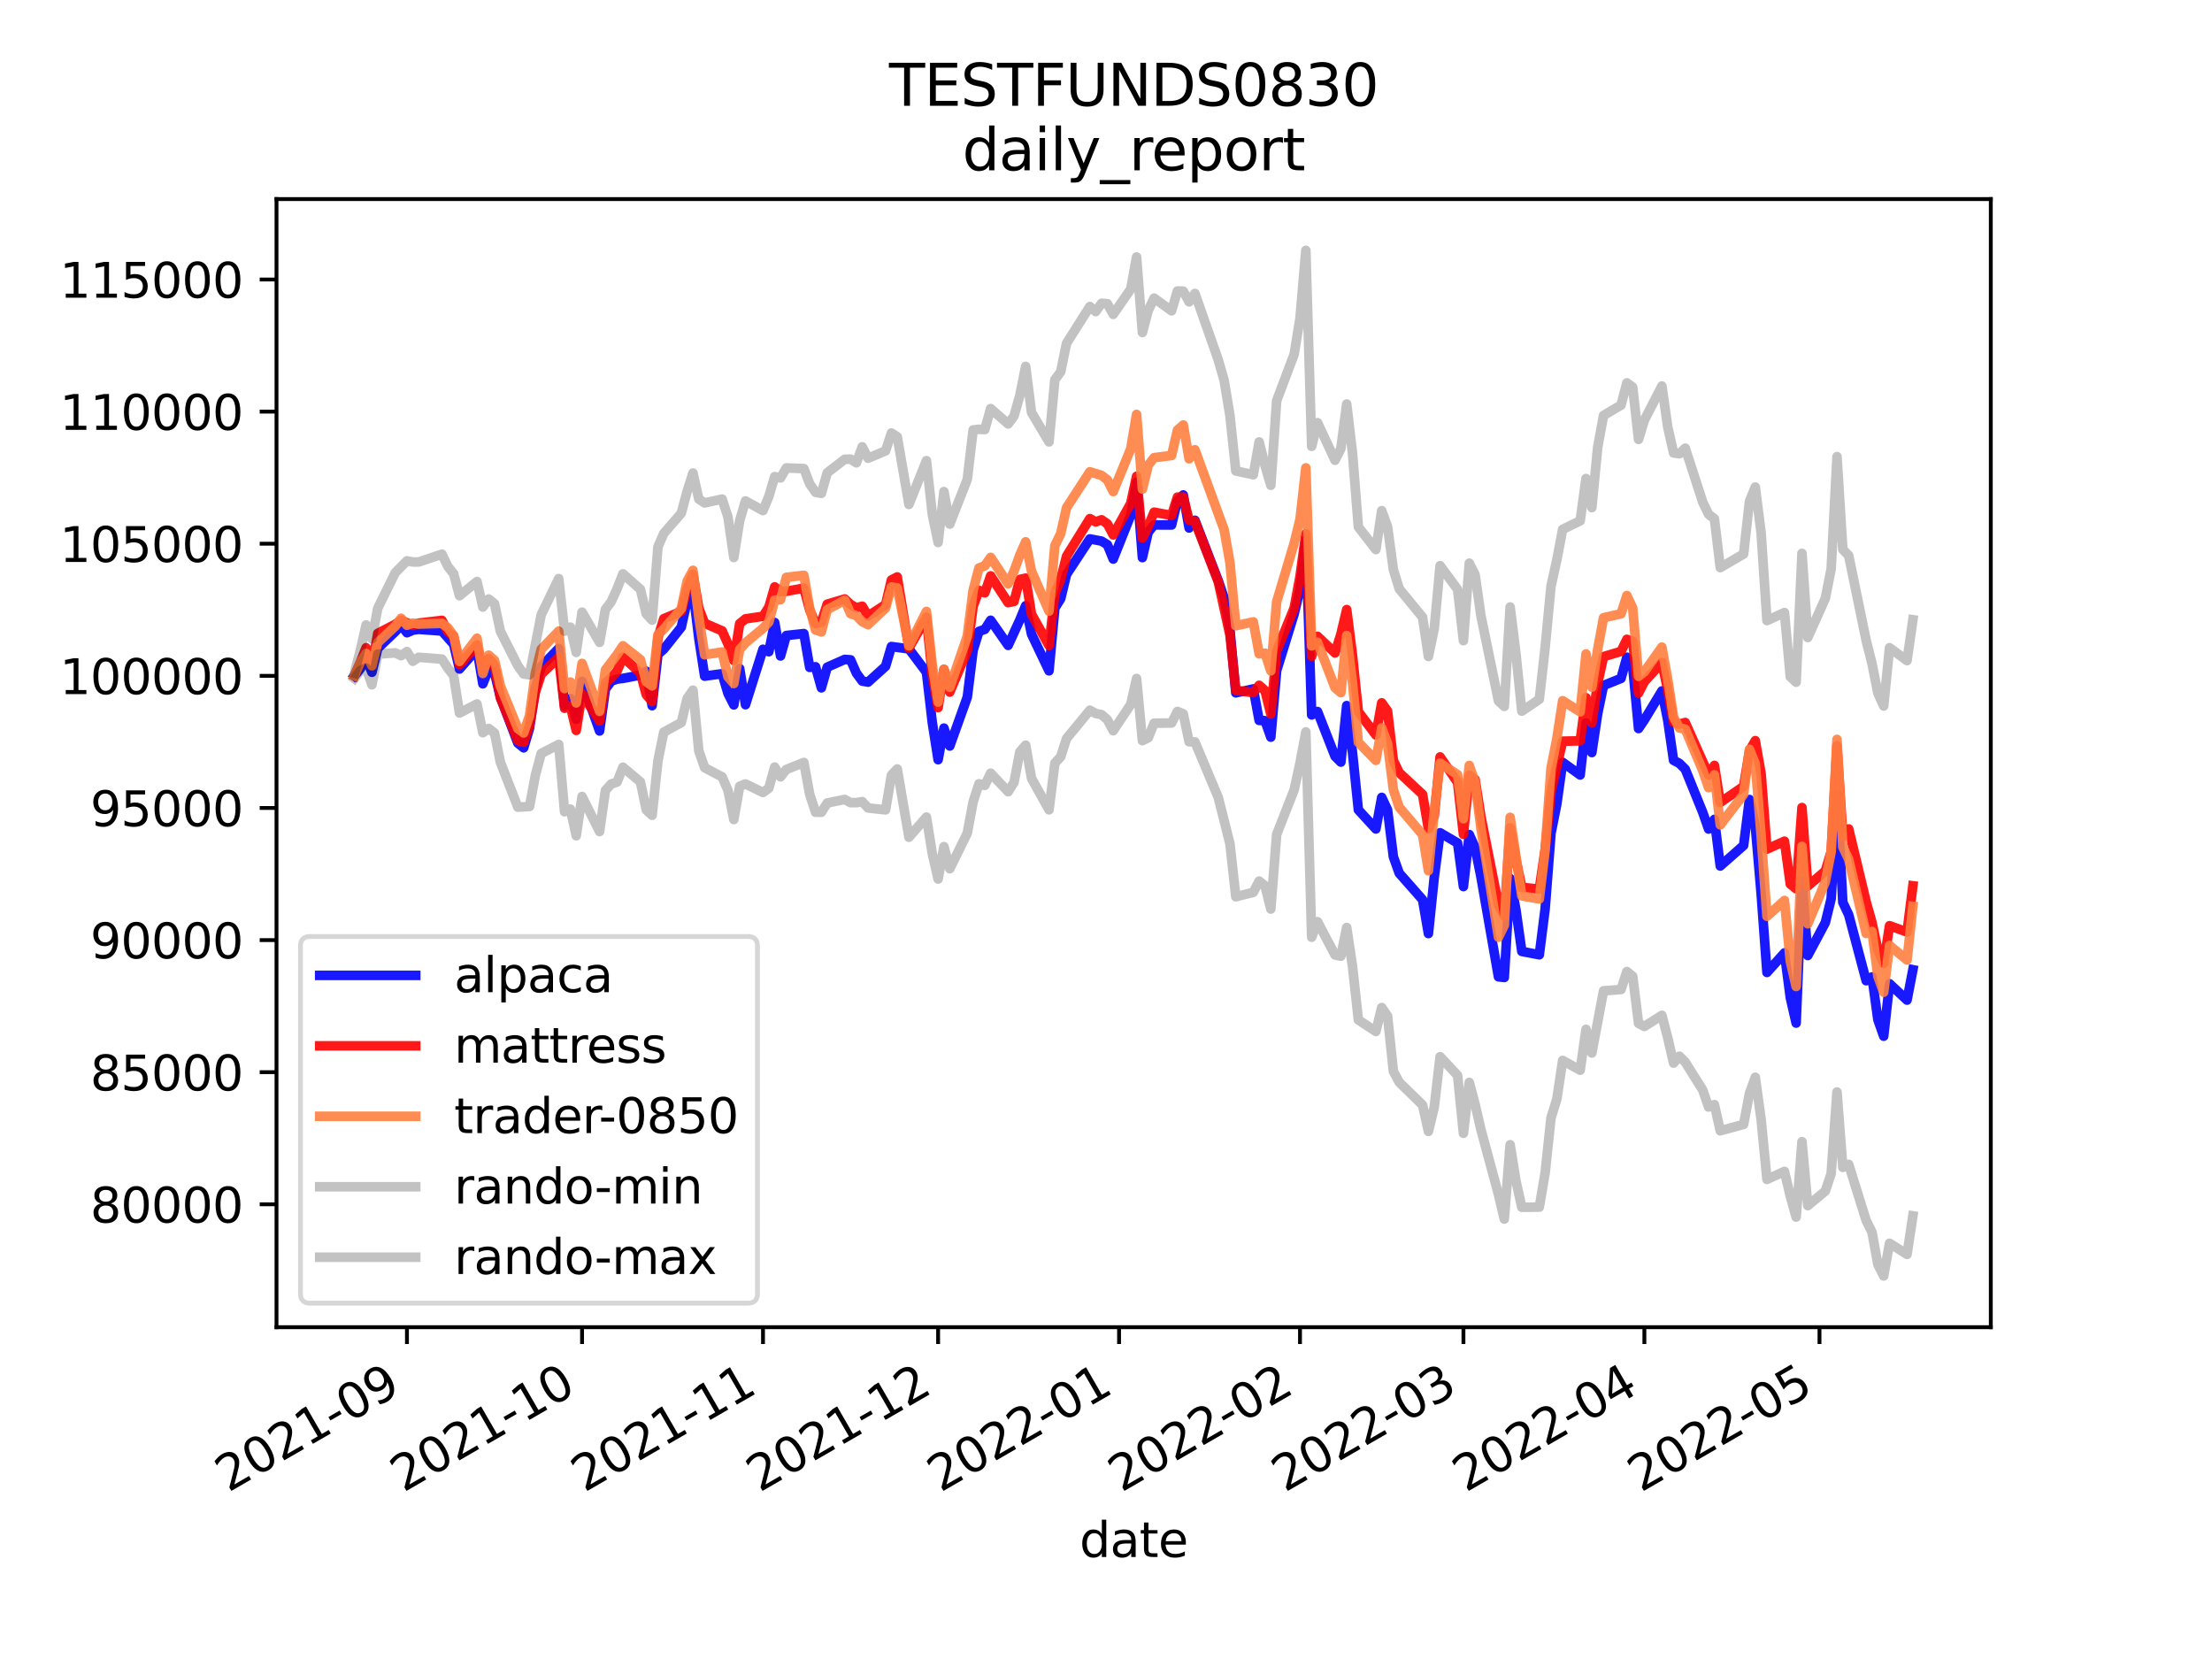 <?xml version="1.0" encoding="utf-8" standalone="no"?>
<!DOCTYPE svg PUBLIC "-//W3C//DTD SVG 1.1//EN"
  "http://www.w3.org/Graphics/SVG/1.1/DTD/svg11.dtd">
<svg height="345.6pt" version="1.1" viewBox="0 0 460.8 345.6" width="460.8pt" xmlns="http://www.w3.org/2000/svg" xmlns:xlink="http://www.w3.org/1999/xlink">
 <defs>
  <style type="text/css">*{stroke-linecap:butt;stroke-linejoin:round;}</style>
 </defs>
 <g id="figure_1">
  <g id="patch_1">
   <path d="M 0 345.6 
L 460.8 345.6 
L 460.8 0 
L 0 0 
z
" style="fill:#ffffff;"/>
  </g>
  <g id="axes_1">
   <g id="patch_2">
    <path d="M 57.6 276.48 
L 414.72 276.48 
L 414.72 41.472 
L 57.6 41.472 
z
" style="fill:#ffffff;"/>
   </g>
   <g id="matplotlib.axis_1">
    <g id="xtick_1">
     <g id="line2d_1">
      <defs>
       <path d="M 0 0 
L 0 3.5 
" id="me2464dc2a9" style="stroke:#000000;stroke-width:0.8;"/>
      </defs>
      <g>
       <use style="stroke:#000000;stroke-width:0.8;" x="84.776" xlink:href="#me2464dc2a9" y="276.48"/>
      </g>
     </g>
     <g id="text_1">
      <!-- 2021-09 -->
      <g transform="translate(47.551 310.952)rotate(-30)scale(0.1 -0.1)">
       <defs>
        <path d="M 1228 531 
L 3431 531 
L 3431 0 
L 469 0 
L 469 531 
Q 828 903 1448 1529 
Q 2069 2156 2228 2338 
Q 2531 2678 2651 2914 
Q 2772 3150 2772 3378 
Q 2772 3750 2511 3984 
Q 2250 4219 1831 4219 
Q 1534 4219 1204 4116 
Q 875 4013 500 3803 
L 500 4441 
Q 881 4594 1212 4672 
Q 1544 4750 1819 4750 
Q 2544 4750 2975 4387 
Q 3406 4025 3406 3419 
Q 3406 3131 3298 2873 
Q 3191 2616 2906 2266 
Q 2828 2175 2409 1742 
Q 1991 1309 1228 531 
z
" id="DejaVuSans-32" transform="scale(0.016)"/>
        <path d="M 2034 4250 
Q 1547 4250 1301 3770 
Q 1056 3291 1056 2328 
Q 1056 1369 1301 889 
Q 1547 409 2034 409 
Q 2525 409 2770 889 
Q 3016 1369 3016 2328 
Q 3016 3291 2770 3770 
Q 2525 4250 2034 4250 
z
M 2034 4750 
Q 2819 4750 3233 4129 
Q 3647 3509 3647 2328 
Q 3647 1150 3233 529 
Q 2819 -91 2034 -91 
Q 1250 -91 836 529 
Q 422 1150 422 2328 
Q 422 3509 836 4129 
Q 1250 4750 2034 4750 
z
" id="DejaVuSans-30" transform="scale(0.016)"/>
        <path d="M 794 531 
L 1825 531 
L 1825 4091 
L 703 3866 
L 703 4441 
L 1819 4666 
L 2450 4666 
L 2450 531 
L 3481 531 
L 3481 0 
L 794 0 
L 794 531 
z
" id="DejaVuSans-31" transform="scale(0.016)"/>
        <path d="M 313 2009 
L 1997 2009 
L 1997 1497 
L 313 1497 
L 313 2009 
z
" id="DejaVuSans-2d" transform="scale(0.016)"/>
        <path d="M 703 97 
L 703 672 
Q 941 559 1184 500 
Q 1428 441 1663 441 
Q 2288 441 2617 861 
Q 2947 1281 2994 2138 
Q 2813 1869 2534 1725 
Q 2256 1581 1919 1581 
Q 1219 1581 811 2004 
Q 403 2428 403 3163 
Q 403 3881 828 4315 
Q 1253 4750 1959 4750 
Q 2769 4750 3195 4129 
Q 3622 3509 3622 2328 
Q 3622 1225 3098 567 
Q 2575 -91 1691 -91 
Q 1453 -91 1209 -44 
Q 966 3 703 97 
z
M 1959 2075 
Q 2384 2075 2632 2365 
Q 2881 2656 2881 3163 
Q 2881 3666 2632 3958 
Q 2384 4250 1959 4250 
Q 1534 4250 1286 3958 
Q 1038 3666 1038 3163 
Q 1038 2656 1286 2365 
Q 1534 2075 1959 2075 
z
" id="DejaVuSans-39" transform="scale(0.016)"/>
       </defs>
       <use xlink:href="#DejaVuSans-32"/>
       <use x="63.623" xlink:href="#DejaVuSans-30"/>
       <use x="127.246" xlink:href="#DejaVuSans-32"/>
       <use x="190.869" xlink:href="#DejaVuSans-31"/>
       <use x="254.492" xlink:href="#DejaVuSans-2d"/>
       <use x="290.576" xlink:href="#DejaVuSans-30"/>
       <use x="354.199" xlink:href="#DejaVuSans-39"/>
      </g>
     </g>
    </g>
    <g id="xtick_2">
     <g id="line2d_2">
      <g>
       <use style="stroke:#000000;stroke-width:0.8;" x="121.254" xlink:href="#me2464dc2a9" y="276.48"/>
      </g>
     </g>
     <g id="text_2">
      <!-- 2021-10 -->
      <g transform="translate(84.029 310.952)rotate(-30)scale(0.1 -0.1)">
       <use xlink:href="#DejaVuSans-32"/>
       <use x="63.623" xlink:href="#DejaVuSans-30"/>
       <use x="127.246" xlink:href="#DejaVuSans-32"/>
       <use x="190.869" xlink:href="#DejaVuSans-31"/>
       <use x="254.492" xlink:href="#DejaVuSans-2d"/>
       <use x="290.576" xlink:href="#DejaVuSans-31"/>
       <use x="354.199" xlink:href="#DejaVuSans-30"/>
      </g>
     </g>
    </g>
    <g id="xtick_3">
     <g id="line2d_3">
      <g>
       <use style="stroke:#000000;stroke-width:0.8;" x="158.948" xlink:href="#me2464dc2a9" y="276.48"/>
      </g>
     </g>
     <g id="text_3">
      <!-- 2021-11 -->
      <g transform="translate(121.723 310.952)rotate(-30)scale(0.1 -0.1)">
       <use xlink:href="#DejaVuSans-32"/>
       <use x="63.623" xlink:href="#DejaVuSans-30"/>
       <use x="127.246" xlink:href="#DejaVuSans-32"/>
       <use x="190.869" xlink:href="#DejaVuSans-31"/>
       <use x="254.492" xlink:href="#DejaVuSans-2d"/>
       <use x="290.576" xlink:href="#DejaVuSans-31"/>
       <use x="354.199" xlink:href="#DejaVuSans-31"/>
      </g>
     </g>
    </g>
    <g id="xtick_4">
     <g id="line2d_4">
      <g>
       <use style="stroke:#000000;stroke-width:0.8;" x="195.426" xlink:href="#me2464dc2a9" y="276.48"/>
      </g>
     </g>
     <g id="text_4">
      <!-- 2021-12 -->
      <g transform="translate(158.201 310.952)rotate(-30)scale(0.1 -0.1)">
       <use xlink:href="#DejaVuSans-32"/>
       <use x="63.623" xlink:href="#DejaVuSans-30"/>
       <use x="127.246" xlink:href="#DejaVuSans-32"/>
       <use x="190.869" xlink:href="#DejaVuSans-31"/>
       <use x="254.492" xlink:href="#DejaVuSans-2d"/>
       <use x="290.576" xlink:href="#DejaVuSans-31"/>
       <use x="354.199" xlink:href="#DejaVuSans-32"/>
      </g>
     </g>
    </g>
    <g id="xtick_5">
     <g id="line2d_5">
      <g>
       <use style="stroke:#000000;stroke-width:0.8;" x="233.12" xlink:href="#me2464dc2a9" y="276.48"/>
      </g>
     </g>
     <g id="text_5">
      <!-- 2022-01 -->
      <g transform="translate(195.895 310.952)rotate(-30)scale(0.1 -0.1)">
       <use xlink:href="#DejaVuSans-32"/>
       <use x="63.623" xlink:href="#DejaVuSans-30"/>
       <use x="127.246" xlink:href="#DejaVuSans-32"/>
       <use x="190.869" xlink:href="#DejaVuSans-32"/>
       <use x="254.492" xlink:href="#DejaVuSans-2d"/>
       <use x="290.576" xlink:href="#DejaVuSans-30"/>
       <use x="354.199" xlink:href="#DejaVuSans-31"/>
      </g>
     </g>
    </g>
    <g id="xtick_6">
     <g id="line2d_6">
      <g>
       <use style="stroke:#000000;stroke-width:0.8;" x="270.814" xlink:href="#me2464dc2a9" y="276.48"/>
      </g>
     </g>
     <g id="text_6">
      <!-- 2022-02 -->
      <g transform="translate(233.589 310.952)rotate(-30)scale(0.1 -0.1)">
       <use xlink:href="#DejaVuSans-32"/>
       <use x="63.623" xlink:href="#DejaVuSans-30"/>
       <use x="127.246" xlink:href="#DejaVuSans-32"/>
       <use x="190.869" xlink:href="#DejaVuSans-32"/>
       <use x="254.492" xlink:href="#DejaVuSans-2d"/>
       <use x="290.576" xlink:href="#DejaVuSans-30"/>
       <use x="354.199" xlink:href="#DejaVuSans-32"/>
      </g>
     </g>
    </g>
    <g id="xtick_7">
     <g id="line2d_7">
      <g>
       <use style="stroke:#000000;stroke-width:0.8;" x="304.86" xlink:href="#me2464dc2a9" y="276.48"/>
      </g>
     </g>
     <g id="text_7">
      <!-- 2022-03 -->
      <g transform="translate(267.635 310.952)rotate(-30)scale(0.1 -0.1)">
       <defs>
        <path d="M 2597 2516 
Q 3050 2419 3304 2112 
Q 3559 1806 3559 1356 
Q 3559 666 3084 287 
Q 2609 -91 1734 -91 
Q 1441 -91 1130 -33 
Q 819 25 488 141 
L 488 750 
Q 750 597 1062 519 
Q 1375 441 1716 441 
Q 2309 441 2620 675 
Q 2931 909 2931 1356 
Q 2931 1769 2642 2001 
Q 2353 2234 1838 2234 
L 1294 2234 
L 1294 2753 
L 1863 2753 
Q 2328 2753 2575 2939 
Q 2822 3125 2822 3475 
Q 2822 3834 2567 4026 
Q 2313 4219 1838 4219 
Q 1578 4219 1281 4162 
Q 984 4106 628 3988 
L 628 4550 
Q 988 4650 1302 4700 
Q 1616 4750 1894 4750 
Q 2613 4750 3031 4423 
Q 3450 4097 3450 3541 
Q 3450 3153 3228 2886 
Q 3006 2619 2597 2516 
z
" id="DejaVuSans-33" transform="scale(0.016)"/>
       </defs>
       <use xlink:href="#DejaVuSans-32"/>
       <use x="63.623" xlink:href="#DejaVuSans-30"/>
       <use x="127.246" xlink:href="#DejaVuSans-32"/>
       <use x="190.869" xlink:href="#DejaVuSans-32"/>
       <use x="254.492" xlink:href="#DejaVuSans-2d"/>
       <use x="290.576" xlink:href="#DejaVuSans-30"/>
       <use x="354.199" xlink:href="#DejaVuSans-33"/>
      </g>
     </g>
    </g>
    <g id="xtick_8">
     <g id="line2d_8">
      <g>
       <use style="stroke:#000000;stroke-width:0.8;" x="342.554" xlink:href="#me2464dc2a9" y="276.48"/>
      </g>
     </g>
     <g id="text_8">
      <!-- 2022-04 -->
      <g transform="translate(305.329 310.952)rotate(-30)scale(0.1 -0.1)">
       <defs>
        <path d="M 2419 4116 
L 825 1625 
L 2419 1625 
L 2419 4116 
z
M 2253 4666 
L 3047 4666 
L 3047 1625 
L 3713 1625 
L 3713 1100 
L 3047 1100 
L 3047 0 
L 2419 0 
L 2419 1100 
L 313 1100 
L 313 1709 
L 2253 4666 
z
" id="DejaVuSans-34" transform="scale(0.016)"/>
       </defs>
       <use xlink:href="#DejaVuSans-32"/>
       <use x="63.623" xlink:href="#DejaVuSans-30"/>
       <use x="127.246" xlink:href="#DejaVuSans-32"/>
       <use x="190.869" xlink:href="#DejaVuSans-32"/>
       <use x="254.492" xlink:href="#DejaVuSans-2d"/>
       <use x="290.576" xlink:href="#DejaVuSans-30"/>
       <use x="354.199" xlink:href="#DejaVuSans-34"/>
      </g>
     </g>
    </g>
    <g id="xtick_9">
     <g id="line2d_9">
      <g>
       <use style="stroke:#000000;stroke-width:0.8;" x="379.032" xlink:href="#me2464dc2a9" y="276.48"/>
      </g>
     </g>
     <g id="text_9">
      <!-- 2022-05 -->
      <g transform="translate(341.807 310.952)rotate(-30)scale(0.1 -0.1)">
       <defs>
        <path d="M 691 4666 
L 3169 4666 
L 3169 4134 
L 1269 4134 
L 1269 2991 
Q 1406 3038 1543 3061 
Q 1681 3084 1819 3084 
Q 2600 3084 3056 2656 
Q 3513 2228 3513 1497 
Q 3513 744 3044 326 
Q 2575 -91 1722 -91 
Q 1428 -91 1123 -41 
Q 819 9 494 109 
L 494 744 
Q 775 591 1075 516 
Q 1375 441 1709 441 
Q 2250 441 2565 725 
Q 2881 1009 2881 1497 
Q 2881 1984 2565 2268 
Q 2250 2553 1709 2553 
Q 1456 2553 1204 2497 
Q 953 2441 691 2322 
L 691 4666 
z
" id="DejaVuSans-35" transform="scale(0.016)"/>
       </defs>
       <use xlink:href="#DejaVuSans-32"/>
       <use x="63.623" xlink:href="#DejaVuSans-30"/>
       <use x="127.246" xlink:href="#DejaVuSans-32"/>
       <use x="190.869" xlink:href="#DejaVuSans-32"/>
       <use x="254.492" xlink:href="#DejaVuSans-2d"/>
       <use x="290.576" xlink:href="#DejaVuSans-30"/>
       <use x="354.199" xlink:href="#DejaVuSans-35"/>
      </g>
     </g>
    </g>
    <g id="text_10">
     <!-- date -->
     <g transform="translate(224.885 324.351)scale(0.1 -0.1)">
      <defs>
       <path d="M 2906 2969 
L 2906 4863 
L 3481 4863 
L 3481 0 
L 2906 0 
L 2906 525 
Q 2725 213 2448 61 
Q 2172 -91 1784 -91 
Q 1150 -91 751 415 
Q 353 922 353 1747 
Q 353 2572 751 3078 
Q 1150 3584 1784 3584 
Q 2172 3584 2448 3432 
Q 2725 3281 2906 2969 
z
M 947 1747 
Q 947 1113 1208 752 
Q 1469 391 1925 391 
Q 2381 391 2643 752 
Q 2906 1113 2906 1747 
Q 2906 2381 2643 2742 
Q 2381 3103 1925 3103 
Q 1469 3103 1208 2742 
Q 947 2381 947 1747 
z
" id="DejaVuSans-64" transform="scale(0.016)"/>
       <path d="M 2194 1759 
Q 1497 1759 1228 1600 
Q 959 1441 959 1056 
Q 959 750 1161 570 
Q 1363 391 1709 391 
Q 2188 391 2477 730 
Q 2766 1069 2766 1631 
L 2766 1759 
L 2194 1759 
z
M 3341 1997 
L 3341 0 
L 2766 0 
L 2766 531 
Q 2569 213 2275 61 
Q 1981 -91 1556 -91 
Q 1019 -91 701 211 
Q 384 513 384 1019 
Q 384 1609 779 1909 
Q 1175 2209 1959 2209 
L 2766 2209 
L 2766 2266 
Q 2766 2663 2505 2880 
Q 2244 3097 1772 3097 
Q 1472 3097 1187 3025 
Q 903 2953 641 2809 
L 641 3341 
Q 956 3463 1253 3523 
Q 1550 3584 1831 3584 
Q 2591 3584 2966 3190 
Q 3341 2797 3341 1997 
z
" id="DejaVuSans-61" transform="scale(0.016)"/>
       <path d="M 1172 4494 
L 1172 3500 
L 2356 3500 
L 2356 3053 
L 1172 3053 
L 1172 1153 
Q 1172 725 1289 603 
Q 1406 481 1766 481 
L 2356 481 
L 2356 0 
L 1766 0 
Q 1100 0 847 248 
Q 594 497 594 1153 
L 594 3053 
L 172 3053 
L 172 3500 
L 594 3500 
L 594 4494 
L 1172 4494 
z
" id="DejaVuSans-74" transform="scale(0.016)"/>
       <path d="M 3597 1894 
L 3597 1613 
L 953 1613 
Q 991 1019 1311 708 
Q 1631 397 2203 397 
Q 2534 397 2845 478 
Q 3156 559 3463 722 
L 3463 178 
Q 3153 47 2828 -22 
Q 2503 -91 2169 -91 
Q 1331 -91 842 396 
Q 353 884 353 1716 
Q 353 2575 817 3079 
Q 1281 3584 2069 3584 
Q 2775 3584 3186 3129 
Q 3597 2675 3597 1894 
z
M 3022 2063 
Q 3016 2534 2758 2815 
Q 2500 3097 2075 3097 
Q 1594 3097 1305 2825 
Q 1016 2553 972 2059 
L 3022 2063 
z
" id="DejaVuSans-65" transform="scale(0.016)"/>
      </defs>
      <use xlink:href="#DejaVuSans-64"/>
      <use x="63.477" xlink:href="#DejaVuSans-61"/>
      <use x="124.756" xlink:href="#DejaVuSans-74"/>
      <use x="163.965" xlink:href="#DejaVuSans-65"/>
     </g>
    </g>
   </g>
   <g id="matplotlib.axis_2">
    <g id="ytick_1">
     <g id="line2d_10">
      <defs>
       <path d="M 0 0 
L -3.5 0 
" id="m8016a77ee5" style="stroke:#000000;stroke-width:0.8;"/>
      </defs>
      <g>
       <use style="stroke:#000000;stroke-width:0.8;" x="57.6" xlink:href="#m8016a77ee5" y="250.881"/>
      </g>
     </g>
     <g id="text_11">
      <!-- 80000 -->
      <g transform="translate(18.788 254.68)scale(0.1 -0.1)">
       <defs>
        <path d="M 2034 2216 
Q 1584 2216 1326 1975 
Q 1069 1734 1069 1313 
Q 1069 891 1326 650 
Q 1584 409 2034 409 
Q 2484 409 2743 651 
Q 3003 894 3003 1313 
Q 3003 1734 2745 1975 
Q 2488 2216 2034 2216 
z
M 1403 2484 
Q 997 2584 770 2862 
Q 544 3141 544 3541 
Q 544 4100 942 4425 
Q 1341 4750 2034 4750 
Q 2731 4750 3128 4425 
Q 3525 4100 3525 3541 
Q 3525 3141 3298 2862 
Q 3072 2584 2669 2484 
Q 3125 2378 3379 2068 
Q 3634 1759 3634 1313 
Q 3634 634 3220 271 
Q 2806 -91 2034 -91 
Q 1263 -91 848 271 
Q 434 634 434 1313 
Q 434 1759 690 2068 
Q 947 2378 1403 2484 
z
M 1172 3481 
Q 1172 3119 1398 2916 
Q 1625 2713 2034 2713 
Q 2441 2713 2670 2916 
Q 2900 3119 2900 3481 
Q 2900 3844 2670 4047 
Q 2441 4250 2034 4250 
Q 1625 4250 1398 4047 
Q 1172 3844 1172 3481 
z
" id="DejaVuSans-38" transform="scale(0.016)"/>
       </defs>
       <use xlink:href="#DejaVuSans-38"/>
       <use x="63.623" xlink:href="#DejaVuSans-30"/>
       <use x="127.246" xlink:href="#DejaVuSans-30"/>
       <use x="190.869" xlink:href="#DejaVuSans-30"/>
       <use x="254.492" xlink:href="#DejaVuSans-30"/>
      </g>
     </g>
    </g>
    <g id="ytick_2">
     <g id="line2d_11">
      <g>
       <use style="stroke:#000000;stroke-width:0.8;" x="57.6" xlink:href="#m8016a77ee5" y="223.358"/>
      </g>
     </g>
     <g id="text_12">
      <!-- 85000 -->
      <g transform="translate(18.788 227.157)scale(0.1 -0.1)">
       <use xlink:href="#DejaVuSans-38"/>
       <use x="63.623" xlink:href="#DejaVuSans-35"/>
       <use x="127.246" xlink:href="#DejaVuSans-30"/>
       <use x="190.869" xlink:href="#DejaVuSans-30"/>
       <use x="254.492" xlink:href="#DejaVuSans-30"/>
      </g>
     </g>
    </g>
    <g id="ytick_3">
     <g id="line2d_12">
      <g>
       <use style="stroke:#000000;stroke-width:0.8;" x="57.6" xlink:href="#m8016a77ee5" y="195.835"/>
      </g>
     </g>
     <g id="text_13">
      <!-- 90000 -->
      <g transform="translate(18.788 199.635)scale(0.1 -0.1)">
       <use xlink:href="#DejaVuSans-39"/>
       <use x="63.623" xlink:href="#DejaVuSans-30"/>
       <use x="127.246" xlink:href="#DejaVuSans-30"/>
       <use x="190.869" xlink:href="#DejaVuSans-30"/>
       <use x="254.492" xlink:href="#DejaVuSans-30"/>
      </g>
     </g>
    </g>
    <g id="ytick_4">
     <g id="line2d_13">
      <g>
       <use style="stroke:#000000;stroke-width:0.8;" x="57.6" xlink:href="#m8016a77ee5" y="168.313"/>
      </g>
     </g>
     <g id="text_14">
      <!-- 95000 -->
      <g transform="translate(18.788 172.112)scale(0.1 -0.1)">
       <use xlink:href="#DejaVuSans-39"/>
       <use x="63.623" xlink:href="#DejaVuSans-35"/>
       <use x="127.246" xlink:href="#DejaVuSans-30"/>
       <use x="190.869" xlink:href="#DejaVuSans-30"/>
       <use x="254.492" xlink:href="#DejaVuSans-30"/>
      </g>
     </g>
    </g>
    <g id="ytick_5">
     <g id="line2d_14">
      <g>
       <use style="stroke:#000000;stroke-width:0.8;" x="57.6" xlink:href="#m8016a77ee5" y="140.79"/>
      </g>
     </g>
     <g id="text_15">
      <!-- 100000 -->
      <g transform="translate(12.425 144.589)scale(0.1 -0.1)">
       <use xlink:href="#DejaVuSans-31"/>
       <use x="63.623" xlink:href="#DejaVuSans-30"/>
       <use x="127.246" xlink:href="#DejaVuSans-30"/>
       <use x="190.869" xlink:href="#DejaVuSans-30"/>
       <use x="254.492" xlink:href="#DejaVuSans-30"/>
       <use x="318.115" xlink:href="#DejaVuSans-30"/>
      </g>
     </g>
    </g>
    <g id="ytick_6">
     <g id="line2d_15">
      <g>
       <use style="stroke:#000000;stroke-width:0.8;" x="57.6" xlink:href="#m8016a77ee5" y="113.268"/>
      </g>
     </g>
     <g id="text_16">
      <!-- 105000 -->
      <g transform="translate(12.425 117.067)scale(0.1 -0.1)">
       <use xlink:href="#DejaVuSans-31"/>
       <use x="63.623" xlink:href="#DejaVuSans-30"/>
       <use x="127.246" xlink:href="#DejaVuSans-35"/>
       <use x="190.869" xlink:href="#DejaVuSans-30"/>
       <use x="254.492" xlink:href="#DejaVuSans-30"/>
       <use x="318.115" xlink:href="#DejaVuSans-30"/>
      </g>
     </g>
    </g>
    <g id="ytick_7">
     <g id="line2d_16">
      <g>
       <use style="stroke:#000000;stroke-width:0.8;" x="57.6" xlink:href="#m8016a77ee5" y="85.745"/>
      </g>
     </g>
     <g id="text_17">
      <!-- 110000 -->
      <g transform="translate(12.425 89.544)scale(0.1 -0.1)">
       <use xlink:href="#DejaVuSans-31"/>
       <use x="63.623" xlink:href="#DejaVuSans-31"/>
       <use x="127.246" xlink:href="#DejaVuSans-30"/>
       <use x="190.869" xlink:href="#DejaVuSans-30"/>
       <use x="254.492" xlink:href="#DejaVuSans-30"/>
       <use x="318.115" xlink:href="#DejaVuSans-30"/>
      </g>
     </g>
    </g>
    <g id="ytick_8">
     <g id="line2d_17">
      <g>
       <use style="stroke:#000000;stroke-width:0.8;" x="57.6" xlink:href="#m8016a77ee5" y="58.222"/>
      </g>
     </g>
     <g id="text_18">
      <!-- 115000 -->
      <g transform="translate(12.425 62.021)scale(0.1 -0.1)">
       <use xlink:href="#DejaVuSans-31"/>
       <use x="63.623" xlink:href="#DejaVuSans-31"/>
       <use x="127.246" xlink:href="#DejaVuSans-35"/>
       <use x="190.869" xlink:href="#DejaVuSans-30"/>
       <use x="254.492" xlink:href="#DejaVuSans-30"/>
       <use x="318.115" xlink:href="#DejaVuSans-30"/>
      </g>
     </g>
    </g>
   </g>
   <g id="line2d_18">
    <path clip-path="url(#p075b23062f)" d="M 73.833 140.79 
L 75.049 139.325 
L 76.265 137.101 
L 77.481 140.051 
L 78.696 135.054 
L 82.344 131.574 
L 83.56 130.217 
L 84.776 131.807 
L 85.992 131.28 
L 87.208 131.102 
L 92.072 131.46 
L 94.504 134.224 
L 95.72 139.366 
L 99.367 135.201 
L 100.583 142.451 
L 101.799 139.381 
L 103.015 140.128 
L 104.231 145.195 
L 107.879 154.805 
L 109.095 155.785 
L 110.311 151.706 
L 111.527 143.467 
L 112.743 138.844 
L 116.39 135.087 
L 117.606 147.086 
L 118.822 145.53 
L 120.038 149.836 
L 121.254 141.951 
L 124.902 152.272 
L 126.118 143.551 
L 127.334 141.896 
L 128.55 141.46 
L 129.766 141.323 
L 133.414 140.625 
L 134.629 139.827 
L 135.845 147.007 
L 137.061 136.305 
L 138.277 135.235 
L 141.925 130.646 
L 143.141 125.153 
L 144.357 122.969 
L 145.573 132.96 
L 146.789 140.852 
L 150.437 140.348 
L 151.653 144.454 
L 152.868 146.847 
L 154.084 139.273 
L 155.3 146.804 
L 158.948 135.256 
L 160.164 135.765 
L 161.38 129.671 
L 162.596 136.65 
L 163.812 132.387 
L 167.46 131.989 
L 168.676 139.027 
L 169.892 138.904 
L 171.107 143.288 
L 172.323 138.993 
L 175.971 137.373 
L 177.187 137.456 
L 178.403 140.222 
L 179.619 141.881 
L 180.835 142.098 
L 184.483 138.8 
L 185.699 134.684 
L 189.347 135.184 
L 192.994 140.039 
L 194.21 150.516 
L 195.426 158.257 
L 196.642 151.68 
L 197.858 155.411 
L 201.506 145.226 
L 202.722 135.446 
L 203.938 131.527 
L 205.154 131.106 
L 206.37 129.215 
L 210.017 134.445 
L 212.449 129.136 
L 213.665 126.184 
L 214.881 132.098 
L 218.529 139.745 
L 219.745 126.657 
L 220.961 124.732 
L 222.177 119.659 
L 227.04 112.262 
L 229.472 112.725 
L 230.688 113.473 
L 231.904 116.462 
L 235.552 107.323 
L 236.768 100.447 
L 237.984 116.157 
L 239.2 110.863 
L 240.416 109.348 
L 244.064 109.362 
L 245.28 104.345 
L 246.495 103.11 
L 247.711 109.99 
L 248.927 108.383 
L 253.791 120.987 
L 255.007 124.57 
L 256.223 131.165 
L 257.439 144.339 
L 261.087 143.509 
L 262.303 150.07 
L 263.519 150.132 
L 264.734 153.563 
L 265.95 139.701 
L 269.598 127.898 
L 270.814 122.756 
L 272.03 112.523 
L 273.246 148.93 
L 274.462 148.22 
L 278.11 157.539 
L 279.326 158.759 
L 280.542 146.989 
L 281.758 156.855 
L 282.973 168.713 
L 286.621 172.691 
L 287.837 166.113 
L 289.053 168.714 
L 290.269 178.497 
L 291.485 181.899 
L 296.349 187.42 
L 297.565 194.479 
L 298.781 182.754 
L 299.997 173.481 
L 303.644 175.615 
L 304.86 184.683 
L 306.076 173.854 
L 307.292 176.571 
L 308.508 182.665 
L 312.156 203.483 
L 313.372 203.627 
L 314.588 183.032 
L 315.804 189.583 
L 317.02 198.197 
L 320.667 198.899 
L 321.883 189.296 
L 323.099 173.606 
L 324.315 167.483 
L 325.531 158.807 
L 329.179 161.441 
L 330.395 150.62 
L 331.611 156.775 
L 332.827 148.659 
L 334.043 142.799 
L 337.691 141.322 
L 338.906 136.91 
L 340.122 138.886 
L 341.338 151.773 
L 342.554 149.968 
L 346.202 143.935 
L 347.418 150.038 
L 348.634 158.39 
L 349.85 159.025 
L 351.066 160.235 
L 354.714 169.235 
L 355.93 172.704 
L 357.145 170.69 
L 358.361 180.407 
L 363.225 176.12 
L 364.441 166.553 
L 365.657 171.995 
L 366.873 186.122 
L 368.089 202.579 
L 371.737 198.506 
L 372.953 207.82 
L 374.169 213.126 
L 375.385 183.558 
L 376.6 199.045 
L 380.248 192.199 
L 381.464 187.21 
L 382.68 165.47 
L 383.896 187.979 
L 385.112 190.562 
L 388.76 204.295 
L 389.976 203.513 
L 391.192 212.396 
L 392.408 215.859 
L 393.624 204.929 
L 397.271 208.337 
L 398.487 202.016 
L 398.487 202.016 
" style="fill:none;stroke:#0000ff;stroke-linecap:square;stroke-opacity:0.9;stroke-width:2;"/>
   </g>
   <g id="line2d_19">
    <path clip-path="url(#p075b23062f)" d="M 73.833 140.79 
L 75.049 138.026 
L 76.265 134.933 
L 77.481 138.622 
L 78.696 131.942 
L 82.344 130.049 
L 83.56 129.208 
L 85.992 130.295 
L 87.208 129.812 
L 92.072 129.237 
L 93.288 131.596 
L 94.504 132.543 
L 95.72 138.478 
L 99.367 134.355 
L 100.583 139.381 
L 101.799 137.209 
L 103.015 138.601 
L 104.231 145.36 
L 107.879 154.29 
L 109.095 154.628 
L 110.311 151.076 
L 111.527 144.221 
L 112.743 140.456 
L 116.39 136.951 
L 117.606 147.541 
L 118.822 147.088 
L 120.038 152.155 
L 121.254 144.499 
L 124.902 150.188 
L 126.118 142.279 
L 127.334 141.232 
L 128.55 139.786 
L 129.766 136.897 
L 133.414 140.206 
L 134.629 144.715 
L 135.845 146.152 
L 137.061 132.834 
L 138.277 128.882 
L 141.925 127.37 
L 143.141 122.589 
L 144.357 119.606 
L 145.573 126.68 
L 146.789 129.834 
L 150.437 131.423 
L 151.653 134.167 
L 152.868 137.583 
L 154.084 129.918 
L 155.3 128.918 
L 158.948 128.385 
L 160.164 126.496 
L 161.38 122.26 
L 162.596 123.219 
L 163.812 123.176 
L 167.46 122.515 
L 168.676 127.065 
L 169.892 129.89 
L 171.107 129.606 
L 172.323 125.86 
L 175.971 124.779 
L 177.187 125.916 
L 178.403 126.62 
L 179.619 126.289 
L 180.835 128.324 
L 184.483 125.945 
L 185.699 120.819 
L 186.915 120.189 
L 189.347 135.003 
L 192.994 128.623 
L 194.21 140.522 
L 195.426 147.4 
L 196.642 139.446 
L 197.858 144.175 
L 201.506 135.559 
L 202.722 126.318 
L 203.938 122.987 
L 205.154 123.496 
L 206.37 119.967 
L 210.017 125.546 
L 211.233 125.289 
L 212.449 120.711 
L 213.665 120.437 
L 214.881 127.945 
L 218.529 134.483 
L 219.745 123.682 
L 220.961 120.712 
L 222.177 115.87 
L 227.04 108.032 
L 228.256 108.723 
L 229.472 108.284 
L 230.688 109.127 
L 231.904 111.433 
L 235.552 104.878 
L 236.768 99.223 
L 237.984 112.084 
L 239.2 109.649 
L 240.416 106.697 
L 244.064 107.374 
L 245.28 103.559 
L 246.495 103.558 
L 247.711 108.34 
L 248.927 108.609 
L 253.791 121.213 
L 256.223 132.316 
L 257.439 143.792 
L 261.087 144.299 
L 262.303 142.762 
L 263.519 143.849 
L 264.734 148.736 
L 265.95 135.601 
L 269.598 126.654 
L 270.814 120.081 
L 272.03 111.195 
L 273.246 136.709 
L 274.462 132.558 
L 278.11 136.019 
L 279.326 132.131 
L 280.542 126.989 
L 281.758 136.587 
L 282.973 148.263 
L 286.621 153.112 
L 287.837 146.416 
L 289.053 148.115 
L 290.269 158.438 
L 291.485 160.965 
L 296.349 165.488 
L 297.565 172.667 
L 298.781 169.931 
L 299.997 157.679 
L 303.644 162.989 
L 304.86 173.813 
L 306.076 161.508 
L 307.292 162.391 
L 308.508 170.156 
L 312.156 188.492 
L 313.372 190.825 
L 314.588 172.479 
L 315.804 179.061 
L 317.02 184.849 
L 320.667 185.221 
L 321.883 176.919 
L 323.099 164.94 
L 325.531 154.404 
L 329.179 154.33 
L 330.395 145.341 
L 331.611 150.606 
L 332.827 142.382 
L 334.043 136.786 
L 337.691 135.699 
L 338.906 133.183 
L 340.122 133.604 
L 341.338 144.394 
L 342.554 142.004 
L 346.202 138.019 
L 347.418 143.691 
L 348.634 150.436 
L 349.85 150.869 
L 351.066 150.507 
L 355.93 161.406 
L 357.145 159.453 
L 358.361 167.168 
L 363.225 163.813 
L 364.441 156.429 
L 365.657 154.292 
L 366.873 161.177 
L 368.089 176.884 
L 371.737 175.243 
L 372.953 184.157 
L 374.169 185.146 
L 375.385 168.226 
L 376.6 184.577 
L 380.248 181.439 
L 381.464 177.418 
L 382.68 155.384 
L 383.896 174.188 
L 385.112 172.682 
L 388.76 187.867 
L 389.976 192.194 
L 391.192 197.865 
L 392.408 200.707 
L 393.624 192.838 
L 397.271 194.155 
L 398.487 184.53 
L 398.487 184.53 
" style="fill:none;stroke:#ff0000;stroke-linecap:square;stroke-opacity:0.9;stroke-width:2;"/>
   </g>
   <g id="line2d_20">
    <path clip-path="url(#p075b23062f)" d="M 73.833 140.79 
L 75.049 137.972 
L 76.265 136.129 
L 77.481 138.696 
L 78.696 133.86 
L 82.344 130.454 
L 83.56 128.805 
L 84.776 130.245 
L 85.992 129.798 
L 87.208 130.006 
L 92.072 129.859 
L 93.288 130.775 
L 94.504 132.433 
L 95.72 137.788 
L 99.367 132.958 
L 100.583 140.293 
L 101.799 136.486 
L 103.015 137.557 
L 104.231 142.873 
L 107.879 151.797 
L 109.095 152.684 
L 110.311 149.066 
L 111.527 140.209 
L 112.743 135.259 
L 116.39 131.482 
L 117.606 143.447 
L 118.822 142.081 
L 120.038 146.432 
L 121.254 138.199 
L 124.902 148.189 
L 126.118 139.563 
L 128.55 136.349 
L 129.766 134.534 
L 133.414 137.422 
L 134.629 142.017 
L 135.845 142.883 
L 137.061 132.208 
L 138.277 131.043 
L 141.925 126.8 
L 143.141 121.048 
L 144.357 118.809 
L 145.573 128.549 
L 146.789 136.396 
L 150.437 135.825 
L 151.653 140.995 
L 152.868 142.39 
L 154.084 135.285 
L 155.3 133.918 
L 158.948 130.878 
L 160.164 129.591 
L 161.38 125.016 
L 162.596 124.92 
L 163.812 120.275 
L 167.46 119.846 
L 168.676 126.742 
L 169.892 131.223 
L 171.107 131.632 
L 172.323 127.01 
L 175.971 125.022 
L 177.187 127.835 
L 178.403 128.267 
L 179.619 129.509 
L 180.835 130.124 
L 184.483 126.658 
L 185.699 122.274 
L 186.915 122.482 
L 189.347 134.543 
L 192.994 127.381 
L 194.21 138.53 
L 195.426 146.255 
L 196.642 139.463 
L 197.858 143.177 
L 201.506 132.527 
L 202.722 122.946 
L 203.938 118.325 
L 205.154 117.869 
L 206.37 116.116 
L 210.017 121.632 
L 211.233 118.98 
L 212.449 115.634 
L 213.665 112.872 
L 214.881 118.985 
L 218.529 127.32 
L 219.745 113.675 
L 220.961 111.17 
L 222.177 105.774 
L 227.04 98.279 
L 229.472 99.04 
L 230.688 99.975 
L 231.904 102.402 
L 235.552 93.493 
L 236.768 86.333 
L 237.984 101.893 
L 239.2 96.92 
L 240.416 95.344 
L 244.064 94.881 
L 245.28 89.62 
L 246.495 88.531 
L 247.711 95.577 
L 248.927 93.696 
L 255.007 110.344 
L 256.223 117.216 
L 257.439 130.353 
L 261.087 129.55 
L 262.303 136.2 
L 263.519 136.073 
L 264.734 139.754 
L 265.95 125.36 
L 269.598 113.161 
L 270.814 108.194 
L 272.03 97.47 
L 273.246 134.556 
L 274.462 133.801 
L 278.11 143.257 
L 279.326 144.289 
L 280.542 132.387 
L 281.758 142.321 
L 282.973 154.648 
L 286.621 158.396 
L 287.837 151.643 
L 289.053 154.907 
L 290.269 164.531 
L 291.485 168.165 
L 296.349 173.87 
L 297.565 181.381 
L 298.781 169.022 
L 299.997 158.975 
L 303.644 161.39 
L 304.86 170.563 
L 306.076 159.462 
L 307.292 162.946 
L 308.508 172.539 
L 312.156 195.248 
L 313.372 192.735 
L 314.588 170.264 
L 317.02 186.632 
L 320.667 187.272 
L 321.883 177.015 
L 323.099 160.081 
L 324.315 153.88 
L 325.531 145.981 
L 329.179 148.282 
L 330.395 136.234 
L 331.611 143.15 
L 332.827 135.261 
L 334.043 128.688 
L 337.691 127.857 
L 338.906 124.067 
L 340.122 126.664 
L 341.338 140.888 
L 342.554 139.937 
L 346.202 134.81 
L 347.418 141.539 
L 348.634 149.401 
L 349.85 151.647 
L 351.066 151.896 
L 354.714 160.532 
L 355.93 164.069 
L 357.145 161.414 
L 358.361 171.83 
L 363.225 165.494 
L 364.441 156.096 
L 365.657 159.136 
L 366.873 174.065 
L 368.089 190.879 
L 371.737 187.589 
L 372.953 200.231 
L 374.169 205.504 
L 375.385 176.305 
L 376.6 192.435 
L 380.248 183.711 
L 381.464 177.405 
L 382.68 154.039 
L 383.896 176.438 
L 385.112 179 
L 388.76 194.454 
L 389.976 194.036 
L 391.192 203.379 
L 392.408 206.703 
L 393.624 196.954 
L 397.271 199.988 
L 398.487 188.81 
L 398.487 188.81 
" style="fill:none;stroke:#ff8040;stroke-linecap:square;stroke-opacity:0.9;stroke-width:2;"/>
   </g>
   <g id="line2d_21">
    <path clip-path="url(#p075b23062f)" d="M 73.833 141.341 
L 75.049 139.71 
L 76.265 139.148 
L 77.481 142.655 
L 78.696 136.273 
L 82.344 136.003 
L 83.56 136.595 
L 84.776 135.734 
L 85.992 137.75 
L 87.208 136.921 
L 92.072 137.299 
L 93.288 139.191 
L 94.504 140.755 
L 95.72 148.534 
L 99.367 146.648 
L 100.583 152.637 
L 101.799 151.753 
L 103.015 152.685 
L 104.231 158.766 
L 107.879 168.145 
L 110.311 168.007 
L 111.527 161.5 
L 112.743 156.957 
L 116.39 155.086 
L 117.606 169.102 
L 118.822 168.553 
L 120.038 174.098 
L 121.254 165.928 
L 124.902 173.222 
L 126.118 164.662 
L 127.334 163.316 
L 128.55 162.917 
L 129.766 159.83 
L 133.414 162.886 
L 134.629 168.71 
L 135.845 169.849 
L 137.061 158.489 
L 138.277 152.517 
L 141.925 150.526 
L 143.141 145.518 
L 144.357 143.777 
L 145.573 156.399 
L 146.789 159.927 
L 150.437 161.842 
L 151.653 164.653 
L 152.868 170.72 
L 154.084 163.799 
L 155.3 163.315 
L 158.948 165.09 
L 160.164 164.181 
L 161.38 159.798 
L 162.596 161.83 
L 163.812 160.293 
L 167.46 158.836 
L 168.676 165.479 
L 169.892 169.203 
L 171.107 169.212 
L 172.323 167.282 
L 175.971 166.534 
L 177.187 167.209 
L 178.403 167.21 
L 179.619 166.99 
L 180.835 168.317 
L 184.483 168.709 
L 185.699 161.474 
L 186.915 160.189 
L 189.347 174.417 
L 192.994 170.213 
L 194.21 177.82 
L 195.426 183.12 
L 196.642 176.371 
L 197.858 180.977 
L 201.506 173.562 
L 202.722 167.029 
L 203.938 163.277 
L 205.154 163.613 
L 206.37 161.068 
L 210.017 164.932 
L 211.233 163.01 
L 212.449 156.62 
L 213.665 155.235 
L 214.881 162.139 
L 218.529 168.699 
L 219.745 158.984 
L 220.961 157.653 
L 222.177 153.858 
L 227.04 147.95 
L 228.256 148.627 
L 229.472 148.871 
L 230.688 149.928 
L 231.904 152.217 
L 235.552 146.748 
L 236.768 141.345 
L 237.984 154.289 
L 239.2 153.702 
L 240.416 150.655 
L 244.064 150.613 
L 245.28 148.202 
L 246.495 148.718 
L 247.711 154.521 
L 248.927 154.558 
L 253.791 166.136 
L 256.223 175.789 
L 257.439 186.811 
L 261.087 185.888 
L 262.303 183.545 
L 263.519 184.521 
L 264.734 189.372 
L 265.95 173.833 
L 269.598 164.525 
L 270.814 158.95 
L 272.03 152.463 
L 273.246 195.238 
L 274.462 192 
L 278.11 198.934 
L 279.326 199.195 
L 280.542 193.219 
L 281.758 201.34 
L 282.973 212.462 
L 286.621 214.868 
L 287.837 209.896 
L 289.053 211.657 
L 290.269 223.182 
L 291.485 225.449 
L 296.349 230.203 
L 297.565 235.689 
L 298.781 230.629 
L 299.997 220.127 
L 303.644 224.027 
L 304.86 236.082 
L 306.076 225.488 
L 307.292 230.054 
L 308.508 235.31 
L 312.156 248.819 
L 313.372 253.95 
L 314.588 238.467 
L 315.804 246.005 
L 317.02 251.497 
L 320.667 251.461 
L 321.883 244.306 
L 323.099 232.879 
L 324.315 228.981 
L 325.531 220.909 
L 329.179 222.937 
L 330.395 214.429 
L 331.611 219.359 
L 334.043 206.413 
L 337.691 206.129 
L 338.906 202.391 
L 340.122 203.385 
L 341.338 213.183 
L 342.554 213.819 
L 346.202 211.512 
L 347.418 216.166 
L 348.634 221.454 
L 349.85 220.027 
L 351.066 221.254 
L 354.714 227.085 
L 355.93 230.609 
L 357.145 230.115 
L 358.361 235.561 
L 363.225 234.234 
L 364.441 227.798 
L 365.657 224.411 
L 366.873 233.212 
L 368.089 245.688 
L 371.737 244.029 
L 372.953 249.196 
L 374.169 253.536 
L 375.385 237.83 
L 376.6 251.153 
L 380.248 248.119 
L 381.464 244.485 
L 382.68 227.482 
L 383.896 243.19 
L 385.112 242.556 
L 388.76 254.262 
L 389.976 256.691 
L 391.192 263.402 
L 392.408 265.798 
L 393.624 258.996 
L 397.271 261.308 
L 398.487 253.283 
L 398.487 253.283 
" style="fill:none;stroke:#0d0d0d;stroke-linecap:square;stroke-opacity:0.25;stroke-width:2;"/>
   </g>
   <g id="line2d_22">
    <path clip-path="url(#p075b23062f)" d="M 73.833 140.24 
L 75.049 135.532 
L 76.265 130.188 
L 77.481 133.088 
L 78.696 126.708 
L 82.344 119.296 
L 84.776 116.833 
L 85.992 117.067 
L 87.208 117.079 
L 92.072 115.447 
L 93.288 118 
L 94.504 119.531 
L 95.72 124.097 
L 99.367 121.136 
L 100.583 126.456 
L 101.799 124.788 
L 103.015 125.762 
L 104.231 131.488 
L 107.879 138.698 
L 109.095 140.406 
L 110.311 140.57 
L 112.743 128.071 
L 116.39 120.527 
L 117.606 131.48 
L 118.822 130.642 
L 120.038 135.916 
L 121.254 127.523 
L 124.902 133.817 
L 126.118 126.939 
L 127.334 125.332 
L 128.55 122.643 
L 129.766 119.536 
L 133.414 122.779 
L 134.629 127.884 
L 135.845 129.186 
L 137.061 113.93 
L 138.277 111.118 
L 141.925 106.912 
L 143.141 102.35 
L 144.357 98.544 
L 145.573 103.969 
L 146.789 104.765 
L 150.437 103.969 
L 151.653 107.72 
L 152.868 116.137 
L 154.084 108.468 
L 155.3 104.358 
L 158.948 106.367 
L 160.164 103.418 
L 161.38 99.29 
L 162.596 99.56 
L 163.812 97.482 
L 167.46 97.614 
L 168.676 100.795 
L 169.892 102.553 
L 171.107 102.777 
L 172.323 98.494 
L 175.971 95.675 
L 177.187 95.65 
L 178.403 96.409 
L 179.619 93.078 
L 180.835 95.456 
L 184.483 93.922 
L 185.699 90.201 
L 186.915 90.997 
L 189.347 105.087 
L 192.994 95.962 
L 194.21 107.109 
L 195.426 113.004 
L 196.642 102.402 
L 197.858 109.175 
L 201.506 99.848 
L 202.722 89.562 
L 203.938 89.43 
L 205.154 89.486 
L 206.37 85.115 
L 210.017 88.314 
L 211.233 86.677 
L 212.449 82.392 
L 213.665 76.325 
L 214.881 85.916 
L 218.529 92.056 
L 219.745 79.103 
L 220.961 77.452 
L 222.177 71.517 
L 227.04 63.853 
L 228.256 64.908 
L 229.472 63.187 
L 230.688 63.267 
L 231.904 65.49 
L 235.552 60.23 
L 236.768 53.537 
L 237.984 69.263 
L 239.2 64.687 
L 240.416 62.103 
L 244.064 64.751 
L 245.28 60.624 
L 246.495 60.65 
L 247.711 62.876 
L 248.927 61.137 
L 253.791 74.992 
L 255.007 79.209 
L 256.223 86.609 
L 257.439 98.097 
L 261.087 98.893 
L 262.303 92.066 
L 263.519 96.957 
L 264.734 101.099 
L 265.95 83.485 
L 269.598 73.791 
L 270.814 66.291 
L 272.03 52.154 
L 273.246 92.979 
L 274.462 88.052 
L 278.11 95.873 
L 279.326 93.463 
L 280.542 84.162 
L 281.758 94.463 
L 282.973 109.779 
L 286.621 114.482 
L 287.837 106.379 
L 289.053 109.73 
L 290.269 118.677 
L 291.485 122.654 
L 296.349 128.587 
L 297.565 136.753 
L 298.781 130.929 
L 299.997 117.842 
L 303.644 122.789 
L 304.86 133.46 
L 306.076 117.319 
L 307.292 119.737 
L 308.508 128.287 
L 312.156 146.008 
L 313.372 147.156 
L 314.588 126.453 
L 315.804 136.2 
L 317.02 148.148 
L 320.667 145.673 
L 321.883 134.881 
L 323.099 122.133 
L 324.315 116.622 
L 325.531 110.272 
L 329.179 108.495 
L 330.395 99.687 
L 331.611 105.744 
L 332.827 93.178 
L 334.043 86.552 
L 337.691 84.395 
L 338.906 79.758 
L 340.122 80.669 
L 341.338 91.53 
L 342.554 87.53 
L 346.202 80.415 
L 347.418 88.945 
L 348.634 94.348 
L 349.85 94.52 
L 351.066 93.357 
L 354.714 104.608 
L 355.93 107.127 
L 357.145 108.084 
L 358.361 118.249 
L 363.225 115.404 
L 364.441 104.456 
L 365.657 101.461 
L 366.873 110.989 
L 368.089 129.279 
L 371.737 127.608 
L 372.953 140.978 
L 374.169 142.11 
L 375.385 115.274 
L 376.6 132.804 
L 380.248 124.649 
L 381.464 118.511 
L 382.68 95.128 
L 383.896 114.476 
L 385.112 115.723 
L 388.76 133.425 
L 389.976 138.248 
L 391.192 144.39 
L 392.408 147.071 
L 393.624 134.938 
L 397.271 137.612 
L 398.487 129.103 
L 398.487 129.103 
" style="fill:none;stroke:#0d0d0d;stroke-linecap:square;stroke-opacity:0.25;stroke-width:2;"/>
   </g>
   <g id="patch_3">
    <path d="M 57.6 276.48 
L 57.6 41.472 
" style="fill:none;stroke:#000000;stroke-linecap:square;stroke-linejoin:miter;stroke-width:0.8;"/>
   </g>
   <g id="patch_4">
    <path d="M 414.72 276.48 
L 414.72 41.472 
" style="fill:none;stroke:#000000;stroke-linecap:square;stroke-linejoin:miter;stroke-width:0.8;"/>
   </g>
   <g id="patch_5">
    <path d="M 57.6 276.48 
L 414.72 276.48 
" style="fill:none;stroke:#000000;stroke-linecap:square;stroke-linejoin:miter;stroke-width:0.8;"/>
   </g>
   <g id="patch_6">
    <path d="M 57.6 41.472 
L 414.72 41.472 
" style="fill:none;stroke:#000000;stroke-linecap:square;stroke-linejoin:miter;stroke-width:0.8;"/>
   </g>
   <g id="text_19">
    <!-- TESTFUNDS0830 -->
    <g transform="translate(185.2 22.035)scale(0.12 -0.12)">
     <defs>
      <path d="M -19 4666 
L 3928 4666 
L 3928 4134 
L 2272 4134 
L 2272 0 
L 1638 0 
L 1638 4134 
L -19 4134 
L -19 4666 
z
" id="DejaVuSans-54" transform="scale(0.016)"/>
      <path d="M 628 4666 
L 3578 4666 
L 3578 4134 
L 1259 4134 
L 1259 2753 
L 3481 2753 
L 3481 2222 
L 1259 2222 
L 1259 531 
L 3634 531 
L 3634 0 
L 628 0 
L 628 4666 
z
" id="DejaVuSans-45" transform="scale(0.016)"/>
      <path d="M 3425 4513 
L 3425 3897 
Q 3066 4069 2747 4153 
Q 2428 4238 2131 4238 
Q 1616 4238 1336 4038 
Q 1056 3838 1056 3469 
Q 1056 3159 1242 3001 
Q 1428 2844 1947 2747 
L 2328 2669 
Q 3034 2534 3370 2195 
Q 3706 1856 3706 1288 
Q 3706 609 3251 259 
Q 2797 -91 1919 -91 
Q 1588 -91 1214 -16 
Q 841 59 441 206 
L 441 856 
Q 825 641 1194 531 
Q 1563 422 1919 422 
Q 2459 422 2753 634 
Q 3047 847 3047 1241 
Q 3047 1584 2836 1778 
Q 2625 1972 2144 2069 
L 1759 2144 
Q 1053 2284 737 2584 
Q 422 2884 422 3419 
Q 422 4038 858 4394 
Q 1294 4750 2059 4750 
Q 2388 4750 2728 4690 
Q 3069 4631 3425 4513 
z
" id="DejaVuSans-53" transform="scale(0.016)"/>
      <path d="M 628 4666 
L 3309 4666 
L 3309 4134 
L 1259 4134 
L 1259 2759 
L 3109 2759 
L 3109 2228 
L 1259 2228 
L 1259 0 
L 628 0 
L 628 4666 
z
" id="DejaVuSans-46" transform="scale(0.016)"/>
      <path d="M 556 4666 
L 1191 4666 
L 1191 1831 
Q 1191 1081 1462 751 
Q 1734 422 2344 422 
Q 2950 422 3222 751 
Q 3494 1081 3494 1831 
L 3494 4666 
L 4128 4666 
L 4128 1753 
Q 4128 841 3676 375 
Q 3225 -91 2344 -91 
Q 1459 -91 1007 375 
Q 556 841 556 1753 
L 556 4666 
z
" id="DejaVuSans-55" transform="scale(0.016)"/>
      <path d="M 628 4666 
L 1478 4666 
L 3547 763 
L 3547 4666 
L 4159 4666 
L 4159 0 
L 3309 0 
L 1241 3903 
L 1241 0 
L 628 0 
L 628 4666 
z
" id="DejaVuSans-4e" transform="scale(0.016)"/>
      <path d="M 1259 4147 
L 1259 519 
L 2022 519 
Q 2988 519 3436 956 
Q 3884 1394 3884 2338 
Q 3884 3275 3436 3711 
Q 2988 4147 2022 4147 
L 1259 4147 
z
M 628 4666 
L 1925 4666 
Q 3281 4666 3915 4102 
Q 4550 3538 4550 2338 
Q 4550 1131 3912 565 
Q 3275 0 1925 0 
L 628 0 
L 628 4666 
z
" id="DejaVuSans-44" transform="scale(0.016)"/>
     </defs>
     <use xlink:href="#DejaVuSans-54"/>
     <use x="61.084" xlink:href="#DejaVuSans-45"/>
     <use x="124.268" xlink:href="#DejaVuSans-53"/>
     <use x="187.744" xlink:href="#DejaVuSans-54"/>
     <use x="248.828" xlink:href="#DejaVuSans-46"/>
     <use x="306.348" xlink:href="#DejaVuSans-55"/>
     <use x="379.541" xlink:href="#DejaVuSans-4e"/>
     <use x="454.346" xlink:href="#DejaVuSans-44"/>
     <use x="531.348" xlink:href="#DejaVuSans-53"/>
     <use x="594.824" xlink:href="#DejaVuSans-30"/>
     <use x="658.447" xlink:href="#DejaVuSans-38"/>
     <use x="722.07" xlink:href="#DejaVuSans-33"/>
     <use x="785.693" xlink:href="#DejaVuSans-30"/>
    </g>
    <!-- daily_report -->
    <g transform="translate(200.467 35.472)scale(0.12 -0.12)">
     <defs>
      <path d="M 603 3500 
L 1178 3500 
L 1178 0 
L 603 0 
L 603 3500 
z
M 603 4863 
L 1178 4863 
L 1178 4134 
L 603 4134 
L 603 4863 
z
" id="DejaVuSans-69" transform="scale(0.016)"/>
      <path d="M 603 4863 
L 1178 4863 
L 1178 0 
L 603 0 
L 603 4863 
z
" id="DejaVuSans-6c" transform="scale(0.016)"/>
      <path d="M 2059 -325 
Q 1816 -950 1584 -1140 
Q 1353 -1331 966 -1331 
L 506 -1331 
L 506 -850 
L 844 -850 
Q 1081 -850 1212 -737 
Q 1344 -625 1503 -206 
L 1606 56 
L 191 3500 
L 800 3500 
L 1894 763 
L 2988 3500 
L 3597 3500 
L 2059 -325 
z
" id="DejaVuSans-79" transform="scale(0.016)"/>
      <path d="M 3263 -1063 
L 3263 -1509 
L -63 -1509 
L -63 -1063 
L 3263 -1063 
z
" id="DejaVuSans-5f" transform="scale(0.016)"/>
      <path d="M 2631 2963 
Q 2534 3019 2420 3045 
Q 2306 3072 2169 3072 
Q 1681 3072 1420 2755 
Q 1159 2438 1159 1844 
L 1159 0 
L 581 0 
L 581 3500 
L 1159 3500 
L 1159 2956 
Q 1341 3275 1631 3429 
Q 1922 3584 2338 3584 
Q 2397 3584 2469 3576 
Q 2541 3569 2628 3553 
L 2631 2963 
z
" id="DejaVuSans-72" transform="scale(0.016)"/>
      <path d="M 1159 525 
L 1159 -1331 
L 581 -1331 
L 581 3500 
L 1159 3500 
L 1159 2969 
Q 1341 3281 1617 3432 
Q 1894 3584 2278 3584 
Q 2916 3584 3314 3078 
Q 3713 2572 3713 1747 
Q 3713 922 3314 415 
Q 2916 -91 2278 -91 
Q 1894 -91 1617 61 
Q 1341 213 1159 525 
z
M 3116 1747 
Q 3116 2381 2855 2742 
Q 2594 3103 2138 3103 
Q 1681 3103 1420 2742 
Q 1159 2381 1159 1747 
Q 1159 1113 1420 752 
Q 1681 391 2138 391 
Q 2594 391 2855 752 
Q 3116 1113 3116 1747 
z
" id="DejaVuSans-70" transform="scale(0.016)"/>
      <path d="M 1959 3097 
Q 1497 3097 1228 2736 
Q 959 2375 959 1747 
Q 959 1119 1226 758 
Q 1494 397 1959 397 
Q 2419 397 2687 759 
Q 2956 1122 2956 1747 
Q 2956 2369 2687 2733 
Q 2419 3097 1959 3097 
z
M 1959 3584 
Q 2709 3584 3137 3096 
Q 3566 2609 3566 1747 
Q 3566 888 3137 398 
Q 2709 -91 1959 -91 
Q 1206 -91 779 398 
Q 353 888 353 1747 
Q 353 2609 779 3096 
Q 1206 3584 1959 3584 
z
" id="DejaVuSans-6f" transform="scale(0.016)"/>
     </defs>
     <use xlink:href="#DejaVuSans-64"/>
     <use x="63.477" xlink:href="#DejaVuSans-61"/>
     <use x="124.756" xlink:href="#DejaVuSans-69"/>
     <use x="152.539" xlink:href="#DejaVuSans-6c"/>
     <use x="180.322" xlink:href="#DejaVuSans-79"/>
     <use x="239.502" xlink:href="#DejaVuSans-5f"/>
     <use x="289.502" xlink:href="#DejaVuSans-72"/>
     <use x="328.365" xlink:href="#DejaVuSans-65"/>
     <use x="389.889" xlink:href="#DejaVuSans-70"/>
     <use x="453.365" xlink:href="#DejaVuSans-6f"/>
     <use x="514.547" xlink:href="#DejaVuSans-72"/>
     <use x="555.66" xlink:href="#DejaVuSans-74"/>
    </g>
   </g>
   <g id="legend_1">
    <g id="patch_7">
     <path d="M 64.6 271.48 
L 155.792 271.48 
Q 157.792 271.48 157.792 269.48 
L 157.792 197.089 
Q 157.792 195.089 155.792 195.089 
L 64.6 195.089 
Q 62.6 195.089 62.6 197.089 
L 62.6 269.48 
Q 62.6 271.48 64.6 271.48 
z
" style="fill:#ffffff;opacity:0.8;stroke:#cccccc;stroke-linejoin:miter;"/>
    </g>
    <g id="line2d_23">
     <path d="M 66.6 203.188 
L 86.6 203.188 
" style="fill:none;stroke:#0000ff;stroke-linecap:square;stroke-opacity:0.9;stroke-width:2;"/>
    </g>
    <g id="line2d_24"/>
    <g id="text_20">
     <!-- alpaca -->
     <g transform="translate(94.6 206.688)scale(0.1 -0.1)">
      <defs>
       <path d="M 3122 3366 
L 3122 2828 
Q 2878 2963 2633 3030 
Q 2388 3097 2138 3097 
Q 1578 3097 1268 2742 
Q 959 2388 959 1747 
Q 959 1106 1268 751 
Q 1578 397 2138 397 
Q 2388 397 2633 464 
Q 2878 531 3122 666 
L 3122 134 
Q 2881 22 2623 -34 
Q 2366 -91 2075 -91 
Q 1284 -91 818 406 
Q 353 903 353 1747 
Q 353 2603 823 3093 
Q 1294 3584 2113 3584 
Q 2378 3584 2631 3529 
Q 2884 3475 3122 3366 
z
" id="DejaVuSans-63" transform="scale(0.016)"/>
      </defs>
      <use xlink:href="#DejaVuSans-61"/>
      <use x="61.279" xlink:href="#DejaVuSans-6c"/>
      <use x="89.062" xlink:href="#DejaVuSans-70"/>
      <use x="152.539" xlink:href="#DejaVuSans-61"/>
      <use x="213.818" xlink:href="#DejaVuSans-63"/>
      <use x="268.799" xlink:href="#DejaVuSans-61"/>
     </g>
    </g>
    <g id="line2d_25">
     <path d="M 66.6 217.866 
L 86.6 217.866 
" style="fill:none;stroke:#ff0000;stroke-linecap:square;stroke-opacity:0.9;stroke-width:2;"/>
    </g>
    <g id="line2d_26"/>
    <g id="text_21">
     <!-- mattress -->
     <g transform="translate(94.6 221.366)scale(0.1 -0.1)">
      <defs>
       <path d="M 3328 2828 
Q 3544 3216 3844 3400 
Q 4144 3584 4550 3584 
Q 5097 3584 5394 3201 
Q 5691 2819 5691 2113 
L 5691 0 
L 5113 0 
L 5113 2094 
Q 5113 2597 4934 2840 
Q 4756 3084 4391 3084 
Q 3944 3084 3684 2787 
Q 3425 2491 3425 1978 
L 3425 0 
L 2847 0 
L 2847 2094 
Q 2847 2600 2669 2842 
Q 2491 3084 2119 3084 
Q 1678 3084 1418 2786 
Q 1159 2488 1159 1978 
L 1159 0 
L 581 0 
L 581 3500 
L 1159 3500 
L 1159 2956 
Q 1356 3278 1631 3431 
Q 1906 3584 2284 3584 
Q 2666 3584 2933 3390 
Q 3200 3197 3328 2828 
z
" id="DejaVuSans-6d" transform="scale(0.016)"/>
       <path d="M 2834 3397 
L 2834 2853 
Q 2591 2978 2328 3040 
Q 2066 3103 1784 3103 
Q 1356 3103 1142 2972 
Q 928 2841 928 2578 
Q 928 2378 1081 2264 
Q 1234 2150 1697 2047 
L 1894 2003 
Q 2506 1872 2764 1633 
Q 3022 1394 3022 966 
Q 3022 478 2636 193 
Q 2250 -91 1575 -91 
Q 1294 -91 989 -36 
Q 684 19 347 128 
L 347 722 
Q 666 556 975 473 
Q 1284 391 1588 391 
Q 1994 391 2212 530 
Q 2431 669 2431 922 
Q 2431 1156 2273 1281 
Q 2116 1406 1581 1522 
L 1381 1569 
Q 847 1681 609 1914 
Q 372 2147 372 2553 
Q 372 3047 722 3315 
Q 1072 3584 1716 3584 
Q 2034 3584 2315 3537 
Q 2597 3491 2834 3397 
z
" id="DejaVuSans-73" transform="scale(0.016)"/>
      </defs>
      <use xlink:href="#DejaVuSans-6d"/>
      <use x="97.412" xlink:href="#DejaVuSans-61"/>
      <use x="158.691" xlink:href="#DejaVuSans-74"/>
      <use x="197.9" xlink:href="#DejaVuSans-74"/>
      <use x="237.109" xlink:href="#DejaVuSans-72"/>
      <use x="275.973" xlink:href="#DejaVuSans-65"/>
      <use x="337.496" xlink:href="#DejaVuSans-73"/>
      <use x="389.596" xlink:href="#DejaVuSans-73"/>
     </g>
    </g>
    <g id="line2d_27">
     <path d="M 66.6 232.544 
L 86.6 232.544 
" style="fill:none;stroke:#ff8040;stroke-linecap:square;stroke-opacity:0.9;stroke-width:2;"/>
    </g>
    <g id="line2d_28"/>
    <g id="text_22">
     <!-- trader-0850 -->
     <g transform="translate(94.6 236.044)scale(0.1 -0.1)">
      <use xlink:href="#DejaVuSans-74"/>
      <use x="39.209" xlink:href="#DejaVuSans-72"/>
      <use x="80.322" xlink:href="#DejaVuSans-61"/>
      <use x="141.602" xlink:href="#DejaVuSans-64"/>
      <use x="205.078" xlink:href="#DejaVuSans-65"/>
      <use x="266.602" xlink:href="#DejaVuSans-72"/>
      <use x="301.34" xlink:href="#DejaVuSans-2d"/>
      <use x="337.424" xlink:href="#DejaVuSans-30"/>
      <use x="401.047" xlink:href="#DejaVuSans-38"/>
      <use x="464.67" xlink:href="#DejaVuSans-35"/>
      <use x="528.293" xlink:href="#DejaVuSans-30"/>
     </g>
    </g>
    <g id="line2d_29">
     <path d="M 66.6 247.222 
L 86.6 247.222 
" style="fill:none;stroke:#0d0d0d;stroke-linecap:square;stroke-opacity:0.25;stroke-width:2;"/>
    </g>
    <g id="line2d_30"/>
    <g id="text_23">
     <!-- rando-min -->
     <g transform="translate(94.6 250.722)scale(0.1 -0.1)">
      <defs>
       <path d="M 3513 2113 
L 3513 0 
L 2938 0 
L 2938 2094 
Q 2938 2591 2744 2837 
Q 2550 3084 2163 3084 
Q 1697 3084 1428 2787 
Q 1159 2491 1159 1978 
L 1159 0 
L 581 0 
L 581 3500 
L 1159 3500 
L 1159 2956 
Q 1366 3272 1645 3428 
Q 1925 3584 2291 3584 
Q 2894 3584 3203 3211 
Q 3513 2838 3513 2113 
z
" id="DejaVuSans-6e" transform="scale(0.016)"/>
      </defs>
      <use xlink:href="#DejaVuSans-72"/>
      <use x="41.113" xlink:href="#DejaVuSans-61"/>
      <use x="102.393" xlink:href="#DejaVuSans-6e"/>
      <use x="165.771" xlink:href="#DejaVuSans-64"/>
      <use x="229.248" xlink:href="#DejaVuSans-6f"/>
      <use x="292.305" xlink:href="#DejaVuSans-2d"/>
      <use x="328.389" xlink:href="#DejaVuSans-6d"/>
      <use x="425.801" xlink:href="#DejaVuSans-69"/>
      <use x="453.584" xlink:href="#DejaVuSans-6e"/>
     </g>
    </g>
    <g id="line2d_31">
     <path d="M 66.6 261.9 
L 86.6 261.9 
" style="fill:none;stroke:#0d0d0d;stroke-linecap:square;stroke-opacity:0.25;stroke-width:2;"/>
    </g>
    <g id="line2d_32"/>
    <g id="text_24">
     <!-- rando-max -->
     <g transform="translate(94.6 265.4)scale(0.1 -0.1)">
      <defs>
       <path d="M 3513 3500 
L 2247 1797 
L 3578 0 
L 2900 0 
L 1881 1375 
L 863 0 
L 184 0 
L 1544 1831 
L 300 3500 
L 978 3500 
L 1906 2253 
L 2834 3500 
L 3513 3500 
z
" id="DejaVuSans-78" transform="scale(0.016)"/>
      </defs>
      <use xlink:href="#DejaVuSans-72"/>
      <use x="41.113" xlink:href="#DejaVuSans-61"/>
      <use x="102.393" xlink:href="#DejaVuSans-6e"/>
      <use x="165.771" xlink:href="#DejaVuSans-64"/>
      <use x="229.248" xlink:href="#DejaVuSans-6f"/>
      <use x="292.305" xlink:href="#DejaVuSans-2d"/>
      <use x="328.389" xlink:href="#DejaVuSans-6d"/>
      <use x="425.801" xlink:href="#DejaVuSans-61"/>
      <use x="487.08" xlink:href="#DejaVuSans-78"/>
     </g>
    </g>
   </g>
  </g>
 </g>
 <defs>
  <clipPath id="p075b23062f">
   <rect height="235.008" width="357.12" x="57.6" y="41.472"/>
  </clipPath>
 </defs>
</svg>
